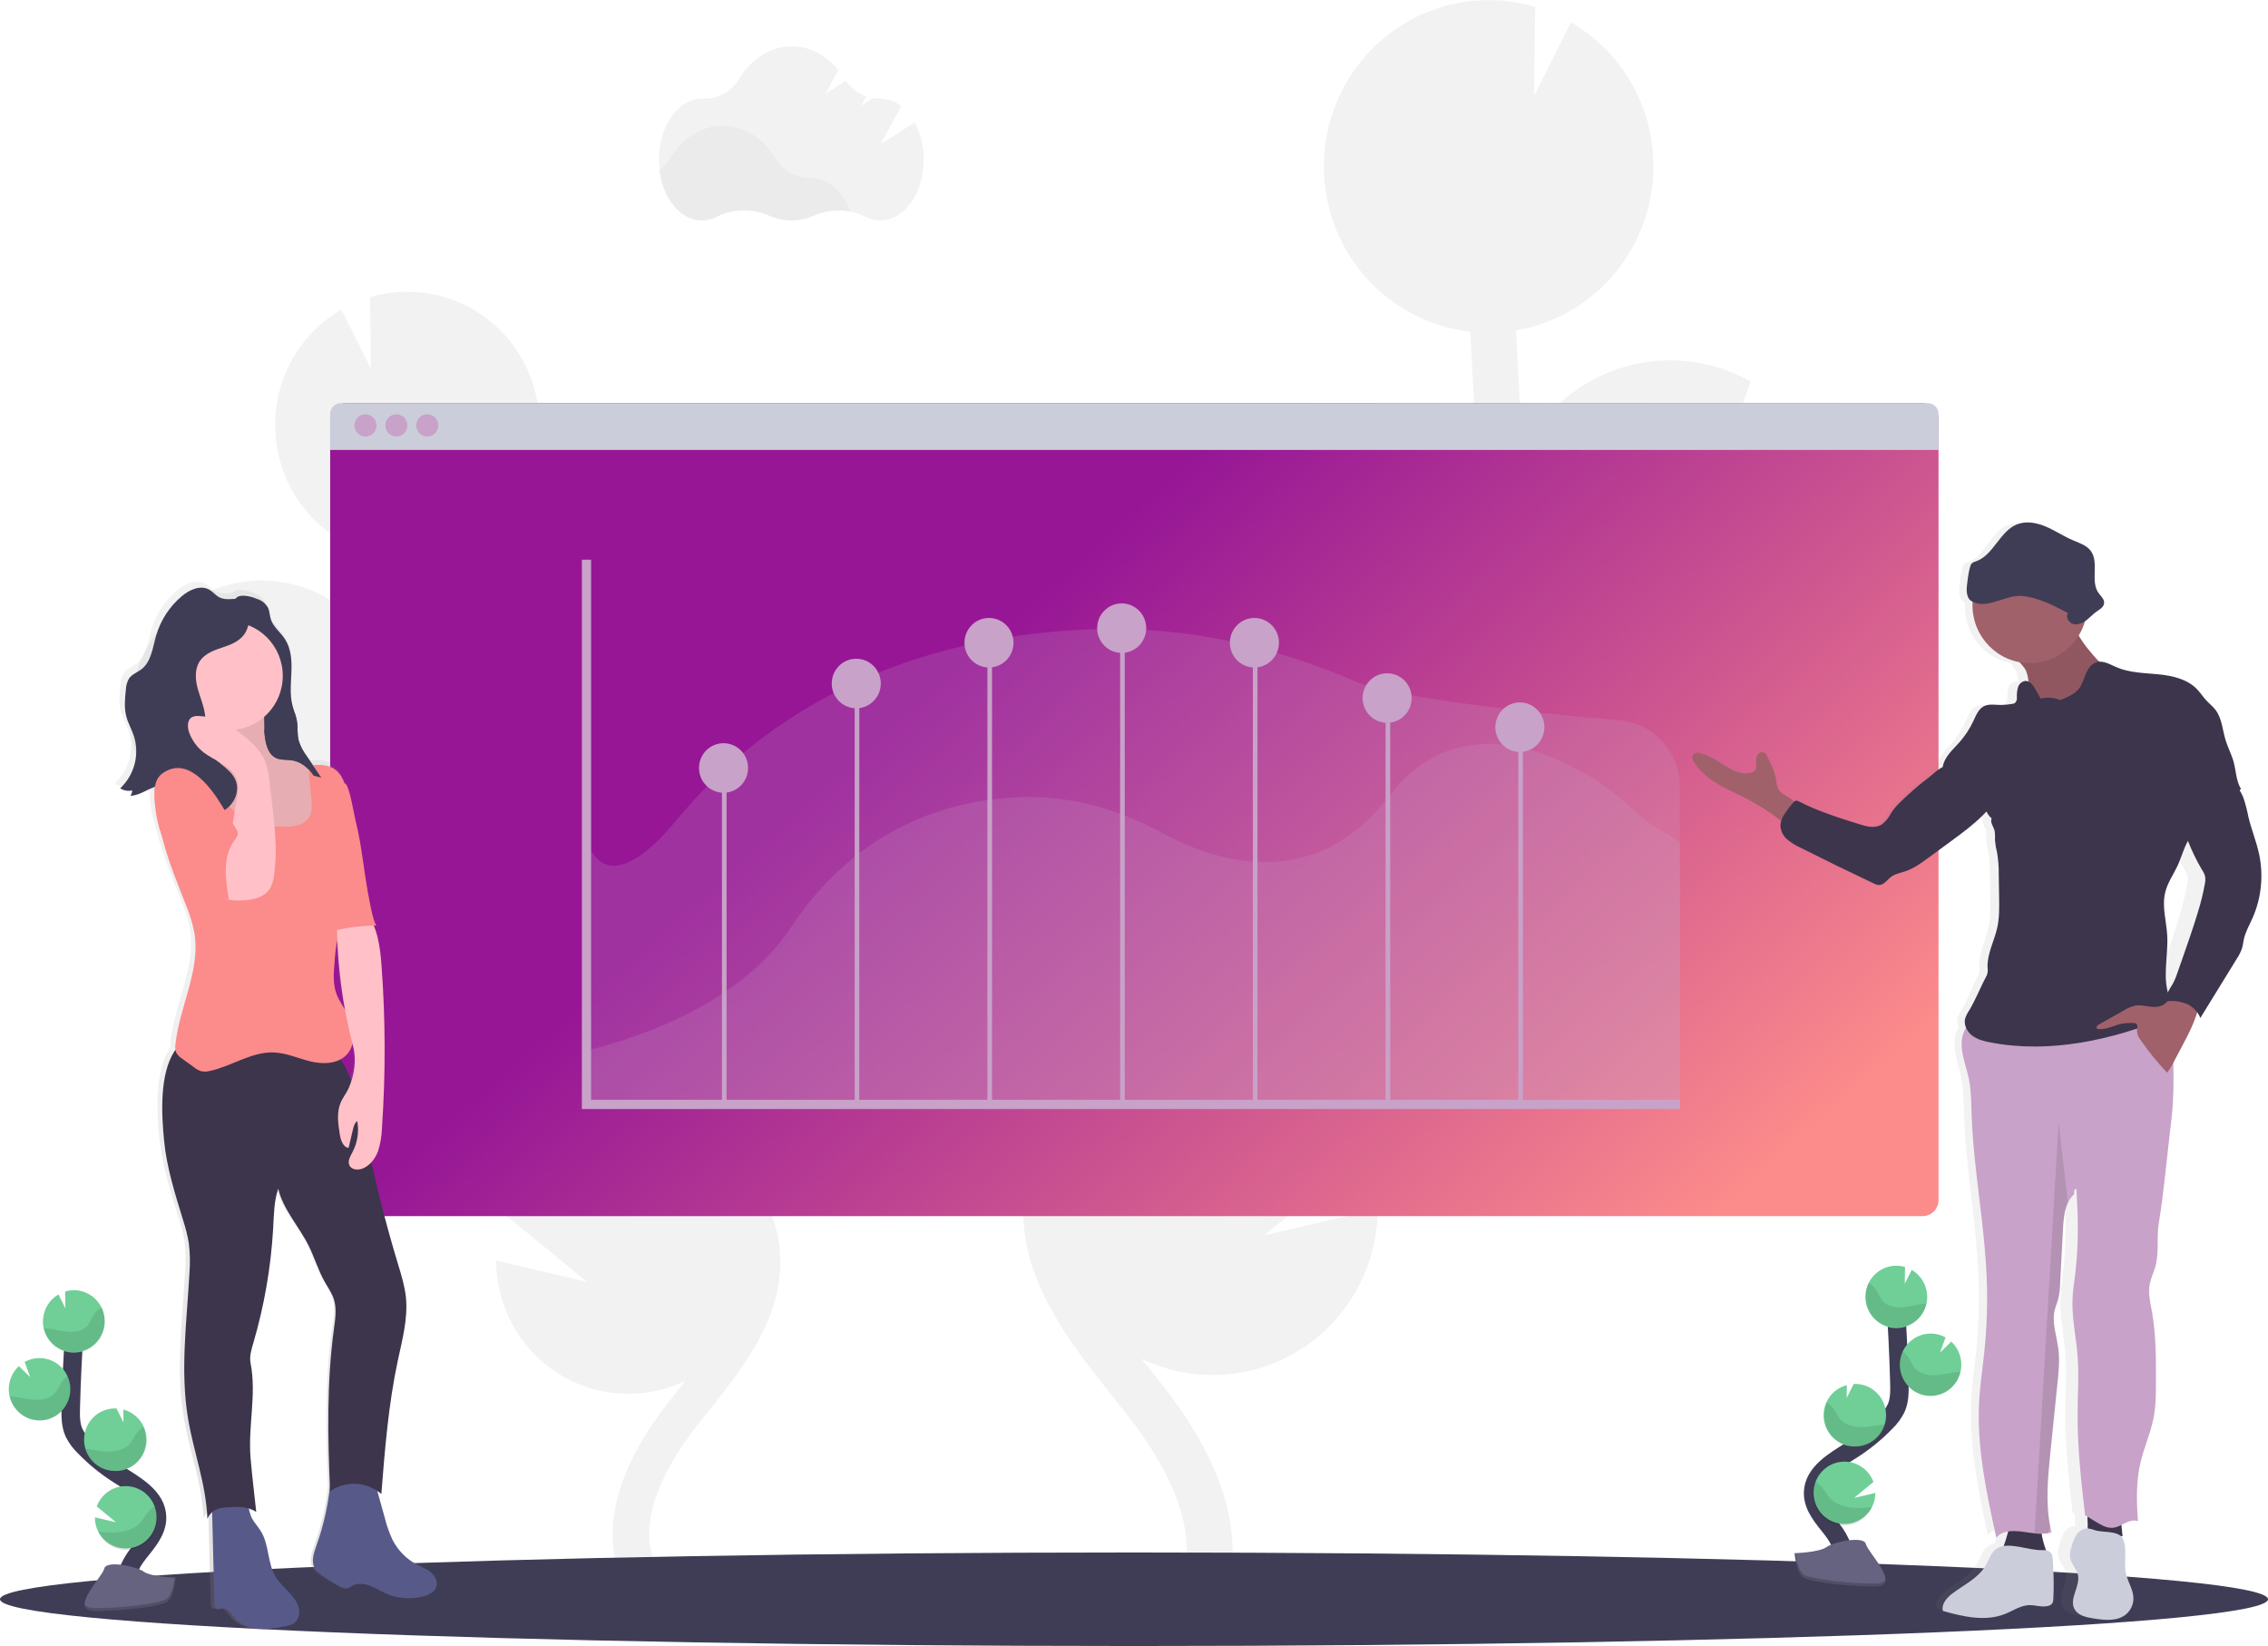 <svg width="492" height="357" viewBox="0 0 492 357" fill="none" xmlns="http://www.w3.org/2000/svg">
<g clip-path="url(#clip0)">
<path d="M198.422 26.526L190.995 31.285L195.503 23.005C194.226 21.976 192.647 21.407 191.014 21.386H190.894C190.378 21.396 189.862 21.358 189.353 21.275L186.836 22.884L187.912 20.903C186.128 20.273 184.587 19.089 183.509 17.521L179.006 20.42L181.868 15.188C179.235 12 175.684 10.039 171.774 10.039C167.089 10.039 162.915 12.855 160.221 17.236C159.424 18.552 158.295 19.63 156.949 20.36C155.604 21.09 154.09 21.446 152.563 21.391H152.314C147.141 21.391 142.948 27.314 142.948 34.613C142.948 41.913 147.141 47.835 152.314 47.835C153.45 47.831 154.569 47.549 155.573 47.014C158.948 45.241 163.379 45.207 166.912 46.787C168.428 47.47 170.07 47.823 171.731 47.823C173.392 47.823 175.034 47.47 176.551 46.787C178.329 46.009 180.252 45.626 182.19 45.663C184.128 45.701 186.036 46.158 187.783 47.004C188.781 47.53 189.889 47.806 191.014 47.811C196.187 47.811 200.38 41.893 200.38 34.589C200.406 31.778 199.733 29.006 198.422 26.526Z" fill="#F2F2F2"/>
<path opacity="0.03" d="M184.423 45.874C181.721 45.356 178.926 45.664 176.397 46.758C174.882 47.441 173.24 47.794 171.58 47.794C169.92 47.794 168.279 47.441 166.763 46.758C164.97 45.964 163.028 45.573 161.07 45.611C159.112 45.65 157.186 46.117 155.425 46.98C154.421 47.519 153.303 47.803 152.166 47.806C147.567 47.806 143.747 43.135 142.948 36.971C143.866 36.294 144.647 35.444 145.245 34.468C147.94 30.087 152.113 27.275 156.799 27.275C161.484 27.275 165.61 30.053 168.285 34.391C169.089 35.7 170.214 36.777 171.551 37.518C172.889 38.26 174.393 38.64 175.919 38.623H176.038C179.714 38.599 182.882 41.56 184.423 45.874Z" fill="black"/>
<path d="M135.027 232.494L132.017 230.606C131.73 230.427 131.447 230.234 131.16 230.05C137.567 228.938 143.409 225.659 147.725 220.752C152.042 215.845 154.577 209.603 154.913 203.049C155.25 196.496 153.369 190.022 149.579 184.691C145.788 179.36 140.314 175.488 134.056 173.713L134.204 185.626L127.719 172.664H127.638C120.049 172.309 112.631 175.01 107.014 180.173C101.398 185.337 98.043 192.54 97.687 200.2C97.658 200.756 97.687 201.297 97.687 201.843C95.433 199.244 93.379 196.456 92.025 193.403C89.283 187.225 89.23 180.225 89.445 171.713C89.876 154.853 90.599 137.858 91.537 120.921C98.309 120.16 104.59 116.987 109.253 111.972C113.916 106.958 116.656 100.429 116.979 93.559C117.018 92.675 117.003 91.805 116.979 90.936C116.979 90.719 116.979 90.506 116.946 90.289C116.888 89.448 116.812 88.617 116.682 87.796C116.682 87.661 116.635 87.53 116.611 87.4C116.496 86.704 116.352 86.018 116.19 85.342C116.127 85.086 116.065 84.835 115.998 84.583C115.797 83.844 115.577 83.134 115.319 82.4C115.232 82.163 115.132 81.917 115.041 81.695C114.84 81.168 114.62 80.646 114.385 80.134C114.261 79.864 114.141 79.593 114.012 79.327C113.974 79.26 113.95 79.187 113.911 79.12C110.886 73.093 105.866 68.326 99.721 65.647C93.576 62.968 86.696 62.545 80.275 64.453L80.467 79.96L74.054 67.149C68.78 70.193 64.608 74.857 62.145 80.462C59.682 86.067 59.057 92.319 60.361 98.308H60.332C60.375 98.516 60.438 98.714 60.485 98.916C60.576 99.298 60.672 99.675 60.777 100.052C60.911 100.535 61.065 101.018 61.222 101.501C61.342 101.859 61.457 102.211 61.591 102.564C61.787 103.076 62.007 103.573 62.227 104.071C62.357 104.361 62.472 104.66 62.61 104.945C62.974 105.693 63.37 106.422 63.797 107.134C63.946 107.385 64.113 107.617 64.276 107.863C64.582 108.346 64.888 108.829 65.233 109.279C65.439 109.564 65.659 109.839 65.874 110.114C66.19 110.515 66.511 110.912 66.832 111.293C67.066 111.569 67.31 111.834 67.554 112.095C67.909 112.472 68.267 112.834 68.641 113.187C68.89 113.424 69.119 113.67 69.392 113.892C69.813 114.274 70.254 114.631 70.699 114.984C70.924 115.163 71.144 115.346 71.374 115.52C72.053 116.003 72.752 116.486 73.475 116.969C73.609 117.052 73.757 117.119 73.891 117.201C74.499 117.559 75.111 117.902 75.743 118.211C76.016 118.346 76.293 118.467 76.571 118.593C77.088 118.824 77.61 119.052 78.146 119.259L79.103 119.597C79.629 119.776 80.165 119.945 80.706 120.081C81.022 120.167 81.343 120.259 81.663 120.337C82.247 120.477 82.846 120.593 83.449 120.699L83.563 120.723C83.171 127.869 82.82 135.018 82.51 142.167C80.804 138.627 78.398 135.476 75.441 132.907C72.484 130.339 69.039 128.407 65.316 127.231C61.593 126.055 57.672 125.659 53.792 126.068C49.912 126.476 46.156 127.681 42.753 129.607L47.817 143.616L37.398 133.52C31.812 138.675 28.483 145.859 28.142 153.491C28.009 156.167 28.254 158.85 28.869 161.457C30.182 167.094 33.142 172.202 37.366 176.121C41.589 180.04 46.882 182.588 52.556 183.436C58.231 184.283 64.028 183.391 69.195 180.874C74.361 178.358 78.66 174.333 81.534 169.321C81.534 170.046 81.486 170.771 81.467 171.5C81.276 179.007 81.036 188.35 84.746 196.693C87.258 202.345 91.298 206.939 95.275 211.055C97.874 213.731 100.568 216.326 103.33 218.833C106.048 222.517 109.595 225.497 113.677 227.528C118.214 231.055 122.914 234.374 127.772 237.436L130.806 239.34C133.534 241.045 136.329 242.799 139.067 244.62C138.588 244.572 138.109 244.518 137.631 244.494C131.557 244.209 125.551 245.88 120.48 249.267C115.409 252.654 111.536 257.58 109.422 263.335L127.331 278.016L107.642 273.407C107.647 278.297 108.88 283.106 111.226 287.385C113.572 291.663 116.954 295.272 121.056 297.873C125.158 300.475 129.847 301.984 134.684 302.261C139.521 302.538 144.348 301.572 148.715 299.455L147.409 301.122C146.528 302.226 145.658 303.324 144.8 304.416C133.151 319.31 129.911 333.445 135.678 344.222L142.694 340.401C137.056 329.909 145.494 316.479 151.032 309.416C151.874 308.344 152.729 307.265 153.597 306.179C161.039 296.846 169.472 286.267 169.266 273.291C168.946 253.721 150.141 241.953 135.027 232.494Z" fill="#F2F2F2"/>
<path d="M264.699 211.113L268.451 208.756C268.81 208.529 269.159 208.273 269.518 208.06C261.494 206.667 254.181 202.551 248.789 196.392C243.398 190.233 240.251 182.401 239.869 174.191C239.598 168.547 240.655 162.918 242.956 157.766C245.102 152.94 248.272 148.648 252.241 145.194C256.211 141.74 260.883 139.207 265.929 137.776L265.742 152.64L273.816 136.472H273.912C283.382 136.027 292.639 139.397 299.648 145.841C306.657 152.285 310.843 161.275 311.286 170.833C311.319 171.524 311.286 172.201 311.286 172.882C314.105 169.64 316.66 166.162 318.35 162.355C321.777 154.626 321.844 145.93 321.571 135.303C321.035 114.264 320.135 93.066 318.962 71.936C310.513 70.987 302.676 67.029 296.858 60.771C291.041 54.514 287.624 46.368 287.222 37.797C287.174 36.695 287.188 35.608 287.222 34.526C287.222 34.256 287.236 33.985 287.265 33.715C287.332 32.666 287.432 31.628 287.586 30.608C287.609 30.439 287.648 30.275 287.676 30.125C287.823 29.256 288 28.399 288.208 27.555C288.284 27.241 288.361 26.922 288.442 26.589C288.696 25.671 288.969 24.758 289.289 23.869C289.395 23.57 289.519 23.285 289.634 22.99C289.892 22.328 290.165 21.681 290.457 21.058C290.61 20.724 290.759 20.386 290.936 20.053C290.974 19.971 291.012 19.879 291.055 19.797C294.826 12.275 301.089 6.325 308.756 2.983C316.424 -0.36 325.009 -0.884 333.019 1.502L332.78 20.826L340.782 4.845C347.36 8.642 352.565 14.462 355.635 21.456C358.705 28.449 359.481 36.249 357.849 43.719H357.887C357.834 43.975 357.753 44.202 357.696 44.478C357.581 44.961 357.461 45.444 357.332 45.893C357.164 46.497 356.973 47.086 356.777 47.676C356.628 48.12 356.485 48.565 356.298 49.004C356.054 49.642 355.781 50.265 355.504 50.883C355.341 51.246 355.197 51.618 355.025 51.975C354.546 52.907 354.068 53.821 353.546 54.705C353.364 55.019 353.154 55.313 352.957 55.618C352.574 56.217 352.187 56.806 351.77 57.381C351.512 57.738 351.239 58.077 350.971 58.424C350.579 58.907 350.181 59.419 349.76 59.898C349.467 60.22 349.165 60.553 348.856 60.898C348.42 61.381 347.966 61.816 347.506 62.26C347.195 62.555 346.889 62.854 346.549 63.139C346.018 63.622 345.472 64.057 344.912 64.497C344.635 64.719 344.362 64.956 344.075 65.168C343.227 65.796 342.356 66.395 341.452 66.951C341.284 67.052 341.102 67.139 340.93 67.241C340.18 67.692 339.411 68.112 338.623 68.501C338.284 68.671 337.934 68.816 337.59 68.985C336.943 69.279 336.293 69.559 335.627 69.816C335.235 69.965 334.842 70.105 334.45 70.241C333.789 70.468 333.124 70.671 332.449 70.859C332.052 70.97 331.655 71.081 331.248 71.183C330.516 71.356 329.774 71.501 329.023 71.632L328.874 71.661C329.372 80.579 329.811 89.498 330.19 98.419C332.32 94.002 335.322 90.071 339.012 86.868C342.701 83.664 347 81.255 351.645 79.79C356.291 78.324 361.183 77.832 366.024 78.344C370.864 78.856 375.549 80.361 379.792 82.767L373.518 100.24L386.512 87.646C393.482 94.076 397.636 103.038 398.061 112.559C398.224 115.887 397.92 119.221 397.156 122.462C395.522 129.5 391.831 135.879 386.561 140.773C381.291 145.667 374.686 148.85 367.602 149.909C360.518 150.969 353.283 149.855 346.834 146.713C340.385 143.571 335.02 138.545 331.435 132.288C331.435 133.191 331.497 134.104 331.521 135.008C331.76 144.375 332.057 156.032 327.434 166.437C324.299 173.495 319.254 179.22 314.267 184.355C311.023 187.698 307.672 190.933 304.217 194.06C300.82 198.654 296.391 202.367 291.295 204.896C285.633 209.297 279.77 213.437 273.711 217.263L269.93 219.644C266.527 221.77 263.043 223.958 259.621 226.229C260.224 226.171 260.817 226.103 261.43 226.074C269.005 225.717 276.497 227.8 282.823 232.022C289.148 236.244 293.981 242.386 296.621 249.562L274.29 267.919L298.857 262.175C298.848 268.276 297.308 274.275 294.38 279.612C291.453 284.949 287.233 289.45 282.115 292.695C276.997 295.94 271.147 297.823 265.113 298.168C259.079 298.513 253.056 297.308 247.608 294.668C248.163 295.363 248.714 296.059 249.269 296.75C250.365 298.126 251.461 299.498 252.528 300.861C267.058 319.435 271.103 337.092 263.904 350.522L255.156 345.754C262.158 332.662 251.624 315.909 244.717 307.107C243.669 305.769 242.597 304.421 241.52 303.068C232.236 291.426 221.711 278.228 221.97 262.04C222.367 237.591 245.837 222.91 264.699 211.113Z" fill="#F2F2F2"/>
<path d="M420.526 90.921V260.282C420.526 260.739 420.437 261.192 420.263 261.614C420.09 262.037 419.836 262.421 419.515 262.744C419.195 263.068 418.815 263.324 418.396 263.499C417.977 263.675 417.529 263.765 417.075 263.765H75.073C74.62 263.765 74.172 263.674 73.753 263.499C73.335 263.324 72.955 263.068 72.635 262.744C72.315 262.421 72.061 262.037 71.888 261.614C71.715 261.192 71.627 260.739 71.627 260.282V90.921C71.627 90.464 71.715 90.011 71.888 89.589C72.061 89.166 72.315 88.782 72.635 88.459C72.955 88.135 73.335 87.879 73.753 87.704C74.172 87.528 74.62 87.438 75.073 87.438H417.075C417.991 87.438 418.868 87.805 419.515 88.459C420.163 89.112 420.526 89.998 420.526 90.921Z" fill="url(#paint0_linear)"/>
<path d="M420.526 89.762V97.583H71.627V89.762C71.627 89.146 71.87 88.555 72.301 88.119C72.733 87.683 73.319 87.438 73.929 87.438H418.224C418.835 87.438 419.42 87.683 419.852 88.119C420.284 88.555 420.526 89.146 420.526 89.762Z" fill="#CBCEDA"/>
<path d="M79.285 94.685C80.606 94.685 81.678 93.603 81.678 92.269C81.678 90.935 80.606 89.854 79.285 89.854C77.963 89.854 76.892 90.935 76.892 92.269C76.892 93.603 77.963 94.685 79.285 94.685Z" fill="#C8A2C8"/>
<path d="M85.985 94.685C87.307 94.685 88.378 93.603 88.378 92.269C88.378 90.935 87.307 89.854 85.985 89.854C84.664 89.854 83.592 90.935 83.592 92.269C83.592 93.603 84.664 94.685 85.985 94.685Z" fill="#C8A2C8"/>
<path d="M92.686 94.685C94.007 94.685 95.079 93.603 95.079 92.269C95.079 90.935 94.007 89.854 92.686 89.854C91.364 89.854 90.293 90.935 90.293 92.269C90.293 93.603 91.364 94.685 92.686 94.685Z" fill="#C8A2C8"/>
<path opacity="0.2" d="M364.444 211.094V240.166L127.441 240.296L127.226 182.181C129.729 189.625 135.908 190.964 146.786 177.833C173.373 145.785 209.512 137.351 237.486 136.467C256.63 135.858 275.731 139.848 293.96 147.776C301.532 151.075 331.454 154.626 351.201 156.21C354.785 156.496 358.131 158.132 360.574 160.794C363.017 163.456 364.378 166.949 364.386 170.577L364.444 211.094Z" fill="#C8A2C8"/>
<path opacity="0.2" d="M364.444 182.664V240.441H127.226V227.881C134.008 226.156 159.374 219.524 171.535 201.205C186.084 179.273 205.86 173.505 221.161 172.901C231.647 172.481 242.085 175.201 252.05 180.63C263.258 186.737 284.867 194.104 301.283 172.717C319.441 149.07 347.334 168.558 354.408 175.722C356.935 178.254 364.444 182.664 364.444 182.664Z" fill="#C8A2C8"/>
<path d="M127.226 121.39V239.533H364.444" stroke="#C8A2C8" stroke-width="2" stroke-miterlimit="10"/>
<path d="M157.115 239.533V167.51" stroke="#C8A2C8" stroke-miterlimit="10"/>
<path d="M185.907 239.533V148.244" stroke="#C8A2C8" stroke-miterlimit="10"/>
<path d="M214.7 239.533V139.08" stroke="#C8A2C8" stroke-miterlimit="10"/>
<path d="M243.492 239.533V136.24" stroke="#C8A2C8" stroke-miterlimit="10"/>
<path d="M272.285 239.533V139.399" stroke="#C8A2C8" stroke-miterlimit="10"/>
<path d="M301.077 239.533V151.085" stroke="#C8A2C8" stroke-miterlimit="10"/>
<path d="M329.87 239.533V157.085" stroke="#C8A2C8" stroke-miterlimit="10"/>
<path d="M156.957 171.935C159.896 171.935 162.279 169.53 162.279 166.563C162.279 163.596 159.896 161.191 156.957 161.191C154.017 161.191 151.635 163.596 151.635 166.563C151.635 169.53 154.017 171.935 156.957 171.935Z" fill="#C8A2C8"/>
<path d="M185.749 153.616C188.688 153.616 191.071 151.211 191.071 148.244C191.071 145.278 188.688 142.872 185.749 142.872C182.81 142.872 180.427 145.278 180.427 148.244C180.427 151.211 182.81 153.616 185.749 153.616Z" fill="#C8A2C8"/>
<path d="M214.542 144.771C217.481 144.771 219.864 142.366 219.864 139.399C219.864 136.432 217.481 134.027 214.542 134.027C211.602 134.027 209.22 136.432 209.22 139.399C209.22 142.366 211.602 144.771 214.542 144.771Z" fill="#C8A2C8"/>
<path d="M243.329 141.612C246.269 141.612 248.651 139.207 248.651 136.24C248.651 133.273 246.269 130.868 243.329 130.868C240.39 130.868 238.007 133.273 238.007 136.24C238.007 139.207 240.39 141.612 243.329 141.612Z" fill="#C8A2C8"/>
<path d="M272.122 144.771C275.061 144.771 277.444 142.366 277.444 139.399C277.444 136.432 275.061 134.027 272.122 134.027C269.183 134.027 266.8 136.432 266.8 139.399C266.8 142.366 269.183 144.771 272.122 144.771Z" fill="#C8A2C8"/>
<path d="M300.914 156.771C303.854 156.771 306.237 154.366 306.237 151.399C306.237 148.432 303.854 146.027 300.914 146.027C297.975 146.027 295.592 148.432 295.592 151.399C295.592 154.366 297.975 156.771 300.914 156.771Z" fill="#C8A2C8"/>
<path d="M329.707 163.09C332.646 163.09 335.029 160.685 335.029 157.718C335.029 154.751 332.646 152.346 329.707 152.346C326.768 152.346 324.385 154.751 324.385 157.718C324.385 160.685 326.768 163.09 329.707 163.09Z" fill="#C8A2C8"/>
<path d="M246 357C381.862 357 492 352.458 492 346.855C492 341.252 381.862 336.71 246 336.71C110.138 336.71 2.86102e-05 341.252 2.86102e-05 346.855C2.86102e-05 352.458 110.138 357 246 357Z" fill="#3F3D56"/>
<path d="M27.539 170.394C27.519 170.812 27.385 171.217 27.151 171.563C29.065 171.505 30.764 170.234 32.53 169.631C32.215 171.505 32.53 173.727 32.77 175.321C33.001 176.868 33.382 178.387 33.909 179.857C35.12 185.109 37.326 190.273 39.303 195.316C40.155 197.315 40.796 199.399 41.217 201.534C42.562 209.673 37.91 217.548 37.029 225.746C36.962 226.197 36.962 226.656 37.029 227.108C36.95 227.192 36.88 227.285 36.819 227.383C33.569 232.417 33.99 240.842 34.574 246.803C35.158 252.765 37.029 258.513 38.795 264.238C39.321 265.816 39.733 267.43 40.025 269.069C40.306 271.312 40.351 273.579 40.159 275.832C39.575 286.32 38.111 296.899 39.839 307.233C41.097 314.764 43.844 321.614 44.146 329.242C44.374 328.679 44.736 328.181 45.199 327.793L45.716 347.826C45.692 348.013 45.714 348.203 45.779 348.38C45.844 348.557 45.95 348.715 46.089 348.841C46.458 349.077 46.936 348.841 47.372 348.778C48.635 348.623 49.444 350.01 50.282 350.971C51.54 352.42 53.479 353.106 55.379 353.256C57.291 353.328 59.206 353.153 61.074 352.734C61.95 352.575 62.878 352.391 63.534 351.768C63.87 351.423 64.12 351.003 64.264 350.543C64.409 350.082 64.444 349.593 64.367 349.116C63.993 346.164 60.844 344.483 59.26 341.966C57.389 338.991 57.824 335.005 55.996 331.996C55.369 330.967 54.503 330.097 53.943 329.029C53.66 328.372 53.438 327.689 53.278 326.991C53.846 327.164 54.385 327.423 54.876 327.759C54.704 326.194 54.527 324.624 54.355 323.054L54.278 322.377C54.044 320.257 53.799 318.141 53.627 316.015C53.038 309.02 55.005 302.165 53.627 295.281C53.34 293.832 53.799 292.32 54.225 290.895C56.645 282.776 58.121 274.401 58.624 265.938C58.796 262.953 58.791 260.074 59.739 257.243C60.849 261.808 64.281 265.407 66.439 269.595C67.77 272.204 68.598 275.054 70.048 277.595C70.747 278.832 71.599 280.011 72.044 281.354C72.733 283.455 72.369 285.735 72.044 287.928C70.488 299.281 70.67 310.836 71.168 322.286C70.695 326.666 69.697 330.973 68.196 335.111C67.602 336.744 66.956 338.648 67.875 340.121C68.263 340.661 68.75 341.121 69.311 341.474C70.671 342.45 72.101 343.324 73.589 344.087C74.031 344.38 74.563 344.504 75.088 344.435C75.413 344.321 75.719 344.158 75.997 343.952C77.16 343.247 78.663 343.358 79.945 343.812C81.228 344.266 82.386 345.024 83.63 345.57C86.239 346.702 89.151 346.91 91.891 346.16C93.049 345.836 94.284 345.218 94.643 344.073C95.002 342.928 94.341 341.72 93.427 340.966C92.513 340.213 91.384 339.807 90.336 339.256C88.038 338.047 86.163 336.157 84.961 333.841C84.239 332.313 83.671 330.716 83.267 329.073C82.712 327.102 82.158 325.131 81.606 323.16C81.921 323.369 82.222 323.6 82.506 323.851C83.286 314.092 84.076 304.305 86.148 294.74C87.139 290.165 88.431 285.532 87.928 280.88C87.665 278.436 86.909 276.074 86.191 273.721C83.957 266.381 82.002 258.964 80.323 251.47C80.949 250.764 81.436 249.944 81.759 249.055C82.298 247.4 82.593 245.675 82.635 243.934C83.438 232.192 83.406 220.406 82.539 208.669C82.319 205.693 81.975 202.567 80.816 199.862H81.496C80.687 199.862 79.366 191.756 79.208 190.852C78.667 187.722 78.289 184.572 77.729 181.447C77.457 179.925 77.15 178.403 76.772 176.906C76.514 175.911 75.48 169.732 74.657 169.041C74.568 168.967 74.468 168.908 74.36 168.867C73.947 167.479 73.043 166.292 71.819 165.534C70.493 164.78 68.913 164.756 67.368 164.877C66.93 164.233 66.493 163.597 66.056 162.969C65.253 161.928 64.639 160.752 64.242 159.495C64.119 158.969 64.045 158.432 64.022 157.892C64.022 157.529 63.998 157.167 63.984 156.805C63.984 156.621 63.984 156.442 63.984 156.259C63.967 155.898 63.929 155.538 63.869 155.181C63.821 154.887 63.749 154.602 63.673 154.312C63.639 154.191 63.596 154.066 63.558 153.945C63.338 153.215 63.079 152.496 62.888 151.761C62.299 149.389 62.596 146.901 62.687 144.457C62.778 142.013 62.62 139.423 61.251 137.385C60.251 135.887 58.648 134.752 58.111 133.037C57.858 132.22 57.872 131.322 57.499 130.549C57.014 129.69 56.24 129.035 55.316 128.704C54.235 128.22 52.062 127.583 50.899 128.148C50.681 128.257 50.489 128.412 50.334 128.602C49.104 128.665 47.865 128.834 46.783 128.288C45.95 127.868 45.347 127.071 44.538 126.612C42.624 125.53 40.183 126.612 38.479 128.022C35.771 130.262 33.792 133.271 32.798 136.66C32.042 139.273 31.736 142.327 29.568 143.974C28.668 144.655 27.51 145.032 26.854 145.945C26.408 146.688 26.161 147.535 26.136 148.404C25.911 150.384 25.725 152.423 26.246 154.346C26.639 155.795 27.409 157.09 27.888 158.5C28.526 160.496 28.582 162.635 28.05 164.662C27.518 166.689 26.42 168.52 24.887 169.935C25.678 170.43 26.629 170.595 27.539 170.394ZM73.561 229.007C74.212 228.651 74.78 228.157 75.225 227.559C75.67 226.961 75.983 226.274 76.14 225.543C76.193 225.731 76.236 225.92 76.284 226.108C76.898 228.631 76.773 231.279 75.925 233.731C75.29 232.083 74.498 230.501 73.561 229.007ZM74.518 218.311C73.721 217.158 73.047 215.922 72.508 214.625C71.771 212.538 71.938 210.277 72.115 208.045C72.21 206.361 72.441 204.687 72.805 203.041C73.016 208.166 73.593 213.269 74.532 218.311H74.518Z" fill="url(#paint1_linear)"/>
<path d="M55.996 129.979C56.905 130.31 57.666 130.96 58.14 131.81C58.504 132.578 58.494 133.472 58.743 134.283C59.27 135.993 60.849 137.124 61.825 138.631C63.156 140.655 63.314 143.235 63.223 145.66C63.132 148.085 62.845 150.563 63.424 152.906C63.706 154.051 64.195 155.148 64.381 156.312C64.621 157.732 64.419 159.21 64.769 160.607C65.157 161.854 65.762 163.021 66.554 164.056L69.67 168.655C68.278 168.317 66.909 167.894 65.568 167.389C65.982 168.703 66.751 169.874 67.789 170.771L65.535 168.017C65.078 167.384 64.51 166.84 63.859 166.413C63.032 165.93 62.055 165.862 61.127 165.674C59.337 165.307 57.552 164.384 56.676 162.776C55.513 160.611 56.255 157.896 55.608 155.529C55.13 153.8 53.953 152.375 53.139 150.776C51.301 147.167 51.411 142.906 50.837 138.882C50.593 137.177 50.215 135.501 50.205 133.752C50.205 132.481 50.33 130.056 51.641 129.404C52.794 128.863 54.929 129.52 55.996 129.979Z" fill="#3F3D56"/>
<path d="M81.084 320.629L83.477 329.213C83.873 330.845 84.431 332.433 85.143 333.952C86.31 336.249 88.148 338.129 90.407 339.338C91.436 339.884 92.552 340.305 93.447 341.039C94.341 341.773 94.983 343.005 94.638 344.126C94.294 345.247 93.073 345.879 91.934 346.203C89.234 346.948 86.363 346.738 83.798 345.609C82.578 345.063 81.439 344.309 80.18 343.86C78.921 343.411 77.437 343.295 76.298 344C76.026 344.206 75.724 344.368 75.403 344.483C74.887 344.554 74.363 344.432 73.929 344.14C72.464 343.382 71.058 342.513 69.722 341.541C69.178 341.189 68.706 340.733 68.334 340.198C67.425 338.749 68.066 336.817 68.645 335.218C70.184 330.934 71.186 326.473 71.627 321.938C71.619 321.737 71.653 321.537 71.728 321.351C71.804 321.165 71.918 320.998 72.063 320.86C72.275 320.748 72.513 320.695 72.752 320.706L82.975 320.223" fill="#575A89"/>
<path d="M54.618 329.223C55.168 330.281 56.025 331.155 56.638 332.174C58.432 335.165 58.006 339.126 59.849 342.082C61.404 344.585 64.501 346.261 64.869 349.193C64.945 349.666 64.91 350.15 64.768 350.607C64.626 351.064 64.381 351.482 64.051 351.826C63.405 352.43 62.491 352.609 61.629 352.763C59.795 353.182 57.914 353.357 56.034 353.285C54.163 353.135 52.258 352.44 51.023 351.01C50.196 350.044 49.406 348.676 48.152 348.836C47.721 348.889 47.252 349.131 46.888 348.894C46.753 348.768 46.649 348.611 46.586 348.436C46.523 348.261 46.502 348.074 46.525 347.889L45.96 325.923C47.769 325.725 50.904 325 52.66 325.628C54.173 326.165 53.929 327.884 54.618 329.223Z" fill="#575A89"/>
<path d="M72.479 227.683C76.892 233.224 78.198 240.562 79.615 247.528C81.44 256.513 83.683 265.399 86.344 274.185C87.052 276.523 87.78 278.871 88.053 281.301C88.531 285.929 87.277 290.532 86.301 295.078C84.267 304.59 83.492 314.319 82.726 324.02C81.195 322.703 79.278 321.931 77.269 321.824C75.261 321.717 73.273 322.28 71.613 323.426C71.096 311.73 70.861 299.914 72.431 288.31C72.728 286.131 73.087 283.866 72.431 281.779C71.991 280.436 71.158 279.272 70.464 278.045C69.028 275.513 68.224 272.682 66.918 270.088C64.817 265.924 61.443 262.359 60.351 257.808C59.418 260.629 59.423 263.489 59.255 266.455C58.769 274.875 57.324 283.21 54.948 291.296C54.527 292.716 54.077 294.194 54.359 295.643C55.699 302.494 53.766 309.305 54.359 316.261C54.532 318.373 54.766 320.479 54.996 322.585L55.072 323.261L55.589 327.938C53.675 326.619 51.651 326.807 49.339 326.928C48.559 326.928 47.785 327.066 47.051 327.334C46.586 327.523 46.164 327.805 45.81 328.163C45.455 328.521 45.176 328.947 44.988 329.416C44.711 321.831 42.007 315.02 40.772 307.537C39.073 297.238 40.509 286.716 41.088 276.291C41.276 274.046 41.231 271.787 40.954 269.552C40.665 267.914 40.261 266.3 39.743 264.721C38.01 259.03 36.168 253.315 35.593 247.388C35.019 241.461 34.608 233.089 37.8 228.065C38.786 226.519 41.212 227.214 42.744 226.21C43.95 225.446 45.278 224.897 46.668 224.586C55.039 222.625 63.922 226.939 72.479 227.683Z" fill="#3C354C"/>
<path d="M57.37 158.921C57.556 161.032 57.997 163.52 59.901 164.408C60.983 164.891 62.237 164.722 63.405 164.916C65.616 165.278 67.435 166.993 68.459 169.003C69.483 171.012 69.837 173.297 70.076 175.544C70.373 178.36 70.469 181.413 68.938 183.785C67.703 185.717 65.587 186.872 63.367 187.466C61.161 188.05 58.855 188.136 56.612 187.718C54.37 187.301 52.246 186.39 50.392 185.051C48.619 183.655 47.013 182.057 45.606 180.287C42.428 176.553 39.226 172.461 38.575 167.582C38.499 167.027 38.503 166.355 38.953 166.027C39.264 165.85 39.623 165.779 39.977 165.824L43.026 165.877C43.797 165.877 44.668 165.877 45.194 165.292C45.721 164.708 45.673 163.964 45.673 163.249L45.467 154.317C45.422 154 45.495 153.678 45.673 153.413C45.865 153.236 46.111 153.129 46.371 153.109C48.051 152.824 49.808 153.109 51.449 152.65C53.014 152.215 55.47 150.404 56.618 152.264C57.575 153.863 57.212 157.119 57.37 158.921Z" fill="#FFC1C7"/>
<path opacity="0.1" d="M57.37 158.921C57.556 161.032 57.997 163.52 59.901 164.408C60.983 164.891 62.237 164.722 63.405 164.916C65.616 165.278 67.435 166.993 68.459 169.003C69.483 171.012 69.837 173.297 70.076 175.544C70.373 178.36 70.469 181.413 68.938 183.785C67.703 185.717 65.587 186.872 63.367 187.466C61.161 188.05 58.855 188.136 56.612 187.718C54.37 187.301 52.246 186.39 50.392 185.051C48.619 183.655 47.013 182.057 45.606 180.287C42.428 176.553 39.226 172.461 38.575 167.582C38.499 167.027 38.503 166.355 38.953 166.027C39.264 165.85 39.623 165.779 39.977 165.824L43.026 165.877C43.797 165.877 44.668 165.877 45.194 165.292C45.721 164.708 45.673 163.964 45.673 163.249L45.467 154.317C45.422 154 45.495 153.678 45.673 153.413C45.865 153.236 46.111 153.129 46.371 153.109C48.051 152.824 49.808 153.109 51.449 152.65C53.014 152.215 55.47 150.404 56.618 152.264C57.575 153.863 57.212 157.119 57.37 158.921Z" fill="black"/>
<path d="M49.698 158.336C56.129 158.336 61.342 153.074 61.342 146.583C61.342 140.091 56.129 134.829 49.698 134.829C43.267 134.829 38.053 140.091 38.053 146.583C38.053 153.074 43.267 158.336 49.698 158.336Z" fill="#FFC1C7"/>
<path d="M62.218 179.278C64.099 179.312 66.224 178.795 67.133 177.114C67.755 175.973 67.655 174.587 67.535 173.292L66.86 166.046C68.689 165.853 70.656 165.689 72.249 166.602C74.37 167.814 75.121 170.5 75.37 172.945C75.815 177.534 75.092 182.167 75.341 186.77C75.552 190.635 76.437 194.625 75.308 198.331C74.829 199.877 74.035 201.302 73.518 202.833C72.872 204.765 72.704 206.843 72.561 208.886C72.383 211.079 72.216 213.35 72.943 215.427C73.551 217.166 74.738 218.63 75.585 220.258C76.973 222.954 77.27 226.586 75.183 228.775C73.269 230.775 70.12 230.857 67.444 230.224C64.769 229.591 62.18 228.383 59.452 228.267C54.608 228.06 50.291 231.234 45.572 232.263C44.94 232.434 44.277 232.457 43.634 232.33C43.065 232.144 42.536 231.853 42.074 231.47L39.48 229.586C38.961 229.273 38.53 228.833 38.226 228.306C38.008 227.72 37.952 227.086 38.063 226.47C38.934 218.316 43.505 210.49 42.184 202.398C41.773 200.277 41.144 198.204 40.308 196.215C37.02 187.722 33.076 178.901 34.354 169.872C34.632 167.872 35.215 165.829 36.579 164.35C37.943 162.872 40.25 162.138 42.016 163.085C43.782 164.032 44.409 166.138 45.189 167.969C46.693 171.528 49.08 174.636 52.12 176.993C53.402 177.988 54.958 179.258 56.638 179.302C58.389 179.365 60.303 179.239 62.218 179.278Z" fill="#FC8B8B"/>
<path d="M79.084 197.538C81.907 200.703 82.463 205.268 82.774 209.509C83.63 221.18 83.66 232.897 82.865 244.572C82.824 246.303 82.536 248.02 82.008 249.668C81.405 251.286 80.275 252.784 78.686 253.431C77.667 253.847 76.246 253.736 75.786 252.726C75.365 251.803 75.992 250.794 76.466 249.876C77.554 247.813 77.918 245.44 77.5 243.142C76.921 243.567 76.715 244.335 76.542 245.04L75.619 248.963C74.37 248.779 73.9 247.238 73.704 245.982C73.341 243.702 72.991 241.272 73.896 239.151C74.374 238.021 75.188 237.06 75.671 235.929C76.892 233.089 77.37 229.842 76.585 226.847C73.94 216.735 72.785 206.285 73.159 195.833C74.971 196.869 77.002 197.454 79.084 197.538Z" fill="#FFC1C7"/>
<path d="M81.75 200.722C78.274 200.757 74.816 201.218 71.45 202.094C71.005 199.881 71.22 197.592 71.45 195.331L72.934 179.872C73.044 178.727 72.833 168.21 75.03 170.07C75.839 170.756 76.858 176.901 77.112 177.891C77.495 179.379 77.796 180.886 78.069 182.403C78.62 185.51 78.993 188.645 79.505 191.756C79.653 192.679 80.955 200.722 81.75 200.722Z" fill="#FC8B8B"/>
<path d="M54.139 131.641C54.154 131.273 54.071 130.908 53.9 130.583C53.748 130.391 53.559 130.234 53.344 130.12C53.129 130.006 52.893 129.938 52.651 129.921C50.966 129.655 49.123 130.341 47.606 129.563C46.783 129.143 46.199 128.356 45.4 127.897C43.486 126.82 41.093 127.897 39.441 129.303C36.775 131.536 34.831 134.524 33.861 137.882C33.114 140.481 32.813 143.52 30.683 145.157C29.798 145.834 28.659 146.211 28.012 147.119C27.578 147.85 27.335 148.682 27.309 149.534C27.089 151.505 26.902 153.534 27.414 155.447C27.802 156.896 28.558 158.172 29.032 159.573C29.666 161.561 29.724 163.691 29.199 165.712C28.674 167.733 27.589 169.56 26.069 170.978C26.846 171.469 27.783 171.632 28.678 171.432C28.658 171.848 28.527 172.25 28.3 172.597C31.023 172.51 33.392 169.829 36.058 170.413C38.096 170.858 39.231 172.978 40.748 174.423C42.705 176.278 45.745 177.056 48.2 175.954C50.655 174.853 52.148 171.722 51.105 169.22C49.918 166.375 46.257 165.249 44.988 162.457C44.007 160.283 44.735 157.737 44.51 155.355C44.333 153.312 43.457 151.404 42.911 149.423C42.366 147.442 42.189 145.182 43.299 143.462C44.476 141.631 46.73 140.921 48.784 140.244C53.421 138.723 54.312 136.365 54.139 131.641Z" fill="#3F3D56"/>
<path d="M51.277 173.896C51.607 172.254 51.938 170.515 51.349 168.94C50.263 166.041 46.697 165.109 44.232 163.23C42.804 162.134 41.707 160.659 41.064 158.969C40.619 157.78 40.556 156.148 41.657 155.539C42.086 155.336 42.559 155.251 43.031 155.293C46.86 155.384 50.397 157.491 53.34 159.988C55.053 161.437 56.69 163.099 57.532 165.186C58.067 166.69 58.389 168.263 58.49 169.858L59.107 175.118C59.512 178.138 59.751 181.178 59.825 184.225C59.827 185.967 59.718 187.708 59.499 189.437C59.346 190.664 59.117 191.935 58.404 192.939C57.078 194.814 54.517 195.234 52.234 195.297C51.371 195.347 50.505 195.291 49.655 195.133C45.859 194.302 42.978 188.935 45.855 185.621C47.075 184.215 48.903 184.171 49.602 182.239C50.502 179.674 50.731 176.568 51.277 173.896Z" fill="#FFC1C7"/>
<path d="M48.19 174.819L51.21 179.761C51.39 180.016 51.515 180.305 51.579 180.611C51.66 181.254 51.186 181.824 50.808 182.35C48.224 185.906 48.894 190.804 49.66 195.142C45.538 193.828 41.867 191.366 39.068 188.04C36.27 184.715 34.459 180.659 33.842 176.341C33.464 173.756 32.856 169.5 35.129 167.819C40.581 163.761 45.625 170.582 48.19 174.819Z" fill="#FC8B8B"/>
<path d="M63.405 164.916C62.237 164.722 60.983 164.916 59.901 164.408C57.987 163.52 57.556 161.027 57.37 158.921C57.37 158.723 57.346 158.51 57.336 158.283C58.019 157.576 58.761 156.93 59.552 156.351C60.266 155.928 61.026 155.59 61.816 155.341L63.931 154.592C64.133 155.157 64.293 155.737 64.41 156.326C64.649 157.747 64.448 159.225 64.798 160.621C65.186 161.868 65.79 163.036 66.583 164.07L69.698 168.669C69.134 168.534 68.574 168.384 68.019 168.22C66.932 166.553 65.319 165.23 63.405 164.916Z" fill="#3F3D56"/>
<path d="M485.778 185.263C485.223 182.543 484.184 179.949 483.557 177.254C483.3 175.846 482.953 174.457 482.519 173.094C482.297 172.502 482.02 171.933 481.691 171.394L481.988 171.114C481.002 169.432 480.963 167.326 480.499 165.413C480.097 163.766 479.298 162.259 478.815 160.636C478.145 158.384 478.054 155.843 476.67 153.983C476.125 153.249 475.412 152.674 474.804 151.993C474.105 151.215 473.555 150.302 472.846 149.539C470.788 147.327 467.687 146.641 464.753 146.322C461.819 146.003 458.785 146.008 456.081 144.776C454.947 144.259 453.75 143.52 452.563 143.607C451.896 142.958 451.283 142.255 450.73 141.505C449.828 140.401 449.009 139.231 448.28 138.003C448.85 137.029 449.291 135.983 449.591 134.892L449.788 134.752C450.558 134.162 451.223 133.394 451.98 132.819C452.645 132.336 453.501 131.829 453.573 130.969C453.645 130.109 452.874 129.452 452.396 128.742C450.668 126.196 452.578 122.211 450.807 119.694C449.922 118.433 448.376 117.955 446.978 117.341C445.064 116.491 443.355 115.269 441.455 114.443C439.555 113.617 437.358 113.168 435.444 113.96C431.864 115.457 430.577 120.602 426.939 121.945C426.545 122.026 426.189 122.239 425.929 122.549C425.484 123.283 424.896 127.607 425.001 128.501C425.14 129.684 425.422 130.269 426.231 130.684C426.231 130.935 426.231 131.191 426.231 131.448C426.231 137.597 430.452 142.703 436.018 143.757C436.552 144.324 437.006 144.963 437.368 145.655C437.65 146.389 437.811 147.164 437.846 147.95C437.647 147.853 437.427 147.807 437.205 147.814C436.851 147.865 436.519 148.019 436.25 148.256C435.981 148.494 435.785 148.805 435.688 149.153C435.49 149.862 435.41 150.6 435.453 151.336C435.484 151.563 435.462 151.795 435.389 152.012C435.316 152.229 435.194 152.426 435.032 152.587C434.857 152.694 434.658 152.757 434.453 152.771C433.714 152.911 432.965 152.988 432.213 153.003C430.969 153.003 429.634 152.689 428.538 153.302C427.442 153.916 426.944 155.235 426.418 156.428C425.655 158.135 424.65 159.722 423.436 161.138C422.096 162.703 420.43 164.186 420.052 166.259C420.047 166.307 420.047 166.355 420.052 166.404C419.004 166.887 417.932 168.046 417.181 168.631C415.739 169.757 414.354 170.955 413.031 172.22C411.686 173.529 409.872 175.152 409.04 176.901C408.615 177.649 408.049 178.305 407.374 178.833C406.01 179.727 404.249 179.254 402.713 178.751C398.453 177.365 394.17 175.964 390.197 173.843C390.001 173.707 389.763 173.647 389.527 173.674C389.397 173.715 389.281 173.792 389.192 173.896C389.16 173.846 389.125 173.798 389.087 173.751C388.015 172.582 386.33 172.505 385.737 170.718C385.572 170.15 385.455 169.57 385.387 168.983C385.012 167.274 384.405 165.626 383.583 164.085C383.463 163.767 383.257 163.489 382.989 163.283C382.737 163.16 382.448 163.139 382.181 163.224C381.914 163.309 381.69 163.495 381.554 163.742C381.279 164.247 381.171 164.828 381.247 165.399C381.286 166.027 381.377 166.756 380.946 167.205C380.773 167.37 380.562 167.489 380.333 167.553C378.95 168.007 377.428 167.602 376.136 166.92C374.844 166.239 373.681 165.292 372.403 164.573C371.728 164.199 371.031 163.867 370.316 163.578C369.579 163.268 368.555 163.065 368.143 163.776C367.813 164.346 368.143 165.075 368.526 165.616C369.168 166.55 369.914 167.406 370.752 168.167C373.24 170.413 376.375 171.664 379.295 173.23C381.84 174.596 384.245 176.214 386.474 178.06C386.387 178.341 386.334 178.632 386.316 178.925C386.317 179.496 386.436 180.06 386.665 180.581C386.894 181.103 387.228 181.57 387.646 181.954C388.473 182.696 389.403 183.311 390.408 183.78C395.474 186.437 400.58 189.025 405.723 191.543C406.05 191.735 406.414 191.854 406.79 191.891C407.834 191.915 408.499 190.775 409.336 190.118C410.174 189.461 411.251 189.278 412.261 188.935C414.055 188.311 415.611 187.128 417.147 185.959L422.043 182.22C424.508 180.341 427.035 178.355 429.102 176.036C429.363 176.59 429.735 177.083 430.194 177.486C429.792 178.389 430.629 179.326 430.83 180.302C430.902 180.943 430.919 181.59 430.883 182.234C430.968 183.175 431.129 184.107 431.361 185.022C431.597 186.515 431.706 188.026 431.687 189.539C431.687 191.224 431.74 192.92 431.763 194.601C431.797 196.785 431.83 198.992 431.376 201.123C430.758 204.021 429.246 206.775 429.366 209.751C429.452 210.306 429.398 210.875 429.208 211.403C427.959 213.818 426.973 216.48 425.628 218.857C425.231 219.434 424.909 220.061 424.671 220.722C424.503 221.411 424.571 222.138 424.862 222.784C424.329 223.749 424.029 224.826 423.986 225.929C423.895 228.659 424.982 231.243 425.503 233.934C425.982 236.403 425.982 238.934 426.054 241.451C426.422 253.228 428.705 264.871 429.179 276.644C429.403 282.072 429.243 287.509 428.7 292.914C428.351 296.402 427.834 299.88 427.643 303.387C427.092 313.339 429.15 323.194 431.194 332.952C431.812 332.219 432.679 331.745 433.625 331.624C433.376 332.59 433.046 333.846 432.702 334.773C432.202 334.843 431.723 335.018 431.294 335.285C430.103 336.053 429.696 337.628 429.002 338.904C427.485 341.681 424.503 343.107 422.057 345.015C420.885 345.928 419.703 347.324 420.071 348.807C424.307 350.048 428.921 351.15 432.993 349.44C434.649 348.749 436.2 347.604 437.976 347.546C439.325 347.503 440.704 348.097 441.996 347.691C442.316 347.604 442.597 347.408 442.79 347.135C442.942 346.837 443.015 346.504 443.001 346.169C443.111 343.898 443.101 341.623 442.972 339.353C442.862 337.421 443.058 335.971 441.503 335.701C441.116 334.73 440.829 333.721 440.646 332.691C440.646 332.503 440.603 332.305 440.579 332.107C441.008 332.11 441.435 332.075 441.857 332C442.118 331.956 442.375 331.894 442.628 331.817C442.546 331.483 442.475 331.145 442.408 330.812C442.274 330.14 442.168 329.469 442.082 328.798C441.996 328.126 441.934 327.445 441.886 326.769C441.886 326.426 441.848 326.087 441.833 325.744C441.804 325.063 441.795 324.382 441.8 323.696C441.804 323.01 441.8 322.329 441.848 321.643C441.895 320.957 441.915 320.271 441.962 319.585C442.077 317.87 442.245 316.155 442.412 314.455C442.9 309.46 443.392 304.468 443.886 299.479C444.03 297.982 444.178 296.479 444.197 294.977C444.216 294.078 444.174 293.179 444.073 292.286C443.819 290.122 443.145 287.938 443.116 285.803C443.107 285.447 443.12 285.09 443.154 284.735C443.187 284.377 443.247 284.022 443.331 283.673C443.374 283.479 443.432 283.286 443.489 283.098C443.609 282.716 443.743 282.344 443.862 281.962C443.925 281.774 443.982 281.581 444.035 281.388C444.23 280.572 444.347 279.738 444.384 278.9C444.384 278.619 444.418 278.339 444.432 278.059L445.021 266.281C445.116 264.393 445.274 262.354 446.007 260.668C446.321 259.924 446.782 259.252 447.361 258.692C447.213 258.291 447.361 257.615 447.773 257.509C448.255 263.521 448.195 269.565 447.596 275.566C447.385 277.45 447.074 279.32 446.988 281.214C446.806 285.387 447.72 289.518 448.041 293.682C448.361 297.846 448.041 302.136 448.041 306.363C448.007 313.633 448.802 320.88 449.591 328.102L450.07 328.421C450.07 329.058 450.142 329.754 450.132 330.353C450.116 330.561 450.137 330.771 450.194 330.971H449.993C449.53 331.011 449.084 331.164 448.692 331.416C448.3 331.669 447.975 332.013 447.744 332.421C447.27 333.248 446.926 334.144 446.725 335.078C446.49 335.767 446.392 336.495 446.437 337.223C446.619 338.599 447.777 339.638 448.084 340.991C448.644 343.44 446.265 346.082 447.347 348.333C448.036 349.783 449.773 350.184 451.29 350.435C453.607 350.817 456.244 351.121 458.067 349.57C458.563 349.136 458.959 348.599 459.227 347.995C459.496 347.391 459.631 346.735 459.623 346.073C459.623 344.305 458.584 342.73 458.13 341.029C457.488 338.643 458.445 335.435 457.436 333.232C457.353 333 457.226 332.787 457.062 332.604H457.407C457.325 331.797 457.244 330.986 457.158 330.189L457.962 329.773C458.79 329.353 459.747 329.034 460.609 329.363C460.288 325.213 460.197 320.629 461.145 316.59C461.882 313.402 463.203 310.377 463.815 307.16C464.294 304.508 464.327 301.783 464.337 299.083C464.337 294.069 464.337 289.02 463.504 284.107C463.169 282.136 462.691 280.117 463.054 278.146C463.294 276.847 463.877 275.648 464.222 274.373C465.026 271.393 464.437 268.19 464.916 265.132C466.055 257.827 466.658 250.204 467.524 242.866C467.956 238.708 468.103 234.524 467.965 230.345V230.296L469.683 226.915C470.913 224.499 472.162 222.045 472.909 219.451C473.167 219.816 473.374 220.214 473.526 220.635L481.078 207.968C481.568 207.219 481.956 206.407 482.232 205.553C482.404 204.939 482.461 204.297 482.591 203.674C482.931 202.055 483.744 200.596 484.395 199.089C486.24 194.73 486.723 189.906 485.778 185.263ZM474.478 191.621C474.127 193.702 473.648 195.759 473.043 197.78C472.047 201.248 470.894 204.659 469.74 208.074L468.75 210.973C468.408 212.14 467.895 213.249 467.228 214.263C467.075 214.516 466.939 214.779 466.821 215.05C465.797 211.186 466.907 206.838 466.672 202.717C466.495 199.601 465.538 196.437 466.256 193.418C466.735 191.384 467.941 189.635 468.788 187.732C469.578 185.964 470.071 184.036 470.961 182.331C470.961 182.365 470.961 182.394 470.994 182.423C471.786 184.523 472.735 186.559 473.832 188.514C474.14 188.956 474.375 189.446 474.526 189.964C474.625 190.516 474.614 191.082 474.493 191.63L474.478 191.621Z" fill="url(#paint2_linear)"/>
<path d="M385.612 170.703C385.44 170.135 385.318 169.553 385.248 168.964C384.937 167.23 384.143 165.631 383.363 164.051C383.239 163.727 383.024 163.447 382.745 163.244C382.485 163.127 382.191 163.109 381.918 163.194C381.646 163.278 381.413 163.459 381.262 163.703C380.978 164.207 380.866 164.79 380.941 165.365C380.984 166.003 381.08 166.732 380.635 167.181C380.45 167.347 380.228 167.466 379.989 167.529C378.553 167.988 376.959 167.577 375.605 166.896C374.25 166.215 373.044 165.259 371.709 164.539C371.003 164.165 370.275 163.833 369.531 163.544C368.761 163.23 367.693 163.027 367.263 163.742C366.918 164.312 367.263 165.041 367.66 165.587C368.331 166.53 369.112 167.388 369.986 168.143C372.58 170.399 375.858 171.655 378.907 173.225C382.322 174.984 385.506 177.169 388.383 179.727C388.662 179.393 388.83 178.979 388.862 178.543C389.092 177.312 390.101 174.819 389.082 173.751C387.967 172.577 386.23 172.5 385.612 170.703Z" fill="#A0616A"/>
<path d="M433.611 336.59C436.166 338.602 439.404 339.519 442.623 339.14C443.293 339.058 444.059 338.817 444.279 338.174C444.359 337.784 444.316 337.378 444.154 337.015C443.648 335.799 443.259 334.537 442.991 333.247C442.824 332.073 442.867 330.677 441.919 329.971C440.551 328.952 436.971 329.005 436.08 330.585C435.87 330.923 434.53 337.367 433.611 336.59Z" fill="#3C354C"/>
<path d="M452.894 330.889C452.861 331.017 452.855 331.151 452.878 331.281C452.9 331.411 452.95 331.535 453.024 331.644C453.098 331.753 453.194 331.844 453.306 331.913C453.418 331.981 453.544 332.024 453.674 332.039C455.872 332.726 458.151 333.111 460.451 333.184L459.972 328.537C459.981 328.433 459.968 328.328 459.933 328.23C459.899 328.132 459.843 328.042 459.771 327.968C459.698 327.893 459.611 327.836 459.514 327.799C459.418 327.762 459.314 327.747 459.211 327.754C457.89 327.532 455.114 326.628 453.846 327.092C452.42 327.614 452.922 329.503 452.894 330.889Z" fill="#3C354C"/>
<path d="M439.526 145.525C439.898 146.5 440.081 147.538 440.067 148.583C440.187 152.326 439.55 156.37 436.966 159.056C439.866 158.181 443.125 158.708 445.863 157.404C447.131 156.8 448.199 155.838 449.386 155.09C451.501 153.756 453.966 153.109 456.167 151.921C458.369 150.732 460.408 148.727 460.532 146.215C459.575 145.201 458.039 145.056 456.785 144.442C455.435 143.776 454.435 142.558 453.482 141.385C452.359 140.09 451.374 138.68 450.544 137.177C449.71 135.663 449.375 133.92 449.587 132.201C447.141 132.646 445.365 134.8 443.054 135.723C442.154 136.08 441.182 136.245 440.306 136.655C439.057 137.235 436.526 139.206 436.478 140.752C436.482 142.438 438.875 144.037 439.526 145.525Z" fill="#A0616A"/>
<path opacity="0.1" d="M439.526 145.525C439.898 146.5 440.081 147.538 440.067 148.583C440.187 152.326 439.55 156.37 436.966 159.056C439.866 158.181 443.125 158.708 445.863 157.404C447.131 156.8 448.199 155.838 449.386 155.09C451.501 153.756 453.966 153.109 456.167 151.921C458.369 150.732 460.408 148.727 460.532 146.215C459.575 145.201 458.039 145.056 456.785 144.442C455.435 143.776 454.435 142.558 453.482 141.385C452.359 140.09 451.374 138.68 450.544 137.177C449.71 135.663 449.375 133.92 449.587 132.201C447.141 132.646 445.365 134.8 443.054 135.723C442.154 136.08 441.182 136.245 440.306 136.655C439.057 137.235 436.526 139.206 436.478 140.752C436.482 142.438 438.875 144.037 439.526 145.525Z" fill="black"/>
<path d="M471.013 243.089C470.109 250.451 469.482 258.103 468.29 265.431C467.812 268.499 468.405 271.711 467.567 274.706C467.208 275.987 466.61 277.189 466.347 278.489C465.969 280.47 466.467 282.494 466.826 284.474C467.706 289.426 467.706 294.494 467.692 299.527C467.692 302.237 467.692 304.972 467.151 307.634C466.51 310.865 465.131 313.914 464.361 317.092C463.37 321.15 463.466 325.749 463.801 329.913C462.901 329.585 461.887 329.913 461.035 330.324C460.183 330.735 459.321 331.29 458.369 331.353C457.081 331.474 455.87 330.788 454.76 330.121C453.908 329.614 453.166 329.155 452.319 328.633C451.491 321.387 450.663 314.112 450.697 306.812C450.697 302.571 451.027 298.32 450.697 294.088C450.367 289.856 449.405 285.759 449.601 281.576C449.692 279.673 450.012 277.798 450.228 275.909C450.936 269.793 450.84 263.929 450.414 257.789C449.998 257.895 449.831 258.571 449.984 258.972C449.376 259.528 448.887 260.204 448.548 260.958C447.782 262.649 447.619 264.697 447.519 266.591L446.902 278.412C446.885 279.536 446.747 280.656 446.49 281.75C446.275 282.528 445.949 283.262 445.753 284.044C445.049 286.875 446.179 289.793 446.538 292.687C446.83 295.102 446.581 297.518 446.337 299.904L444.801 314.938C444.241 320.406 443.695 325.991 444.801 331.363C444.872 331.696 444.944 332.034 445.03 332.372C444.766 332.45 444.498 332.511 444.226 332.556C443.274 332.691 442.307 332.691 441.355 332.556C440.464 332.464 439.565 332.31 438.684 332.203C436.569 331.962 434.458 331.87 433.056 333.483C430.921 323.715 428.777 313.798 429.347 303.812C429.548 300.295 430.084 296.803 430.452 293.3C431.026 287.88 431.199 282.423 430.969 276.977C430.49 265.161 428.097 253.475 427.7 241.654C427.619 239.132 427.628 236.586 427.131 234.113C426.585 231.432 425.451 228.799 425.542 226.079C425.633 223.359 427.6 220.34 430.328 220.49C437.856 220.91 444.734 216.717 452.243 216.002C455.65 215.673 459.115 215.186 462.49 215.799C465.864 216.413 469.223 218.34 470.549 221.528C471.267 223.263 471.324 225.185 471.377 227.06C471.53 232.412 471.669 237.779 471.013 243.089Z" fill="#C8A2C8"/>
<path d="M433.194 335.826C431.95 336.599 431.524 338.179 430.802 339.459C429.217 342.247 426.106 343.677 423.551 345.59C422.326 346.512 421.091 347.908 421.478 349.401C425.901 350.643 430.715 351.749 434.98 350.034C436.707 349.338 438.33 348.189 440.182 348.131C441.594 348.087 443.054 348.686 444.379 348.276C444.714 348.197 445.009 348 445.212 347.72C445.367 347.423 445.443 347.09 445.432 346.754C445.548 344.473 445.537 342.188 445.399 339.908C445.265 337.681 445.561 336.107 443.044 336.203C440.153 336.329 435.702 334.266 433.194 335.826Z" fill="#CBCEDA"/>
<path d="M454.387 331.865C453.864 331.654 453.312 331.529 452.75 331.493C452.273 331.531 451.812 331.682 451.403 331.934C450.995 332.185 450.651 332.531 450.4 332.942C449.906 333.767 449.547 334.668 449.338 335.609C449.093 336.297 448.992 337.029 449.041 337.759C449.228 339.14 450.438 340.174 450.759 341.536C451.338 343.995 448.845 346.648 449.984 348.908C450.706 350.358 452.52 350.763 454.105 351.015C456.526 351.401 459.278 351.705 461.183 350.145C461.695 349.72 462.106 349.185 462.388 348.579C462.669 347.973 462.814 347.312 462.81 346.643C462.782 344.865 461.724 343.285 461.245 341.575C460.58 339.16 461.58 335.962 460.523 333.754C459.618 331.865 456.316 332.488 454.387 331.865Z" fill="#CBCEDA"/>
<path d="M440.335 143.824C447.205 143.824 452.774 138.203 452.774 131.269C452.774 124.335 447.205 118.713 440.335 118.713C433.465 118.713 427.896 124.335 427.896 131.269C427.896 138.203 433.465 143.824 440.335 143.824Z" fill="#A0616A"/>
<path d="M446.93 151.843C445.589 151.268 444.097 151.154 442.685 151.52L441.551 149.525C441.072 148.645 440.359 147.65 439.359 147.689C438.995 147.736 438.651 147.889 438.371 148.128C438.09 148.367 437.883 148.682 437.775 149.037C437.567 149.746 437.483 150.487 437.526 151.225C437.559 151.455 437.536 151.69 437.461 151.909C437.385 152.129 437.258 152.326 437.09 152.486C436.904 152.589 436.699 152.651 436.487 152.669C435.714 152.807 434.932 152.884 434.147 152.901C432.845 152.901 431.452 152.582 430.318 153.201C429.184 153.819 428.657 155.133 428.107 156.341C427.304 158.061 426.256 159.653 424.996 161.065C423.594 162.635 421.857 164.123 421.459 166.201C421.292 167.085 422.086 167.742 422.718 168.379C425.231 170.896 428.734 172.442 430.596 175.486C431.031 176.196 431.385 176.998 432.055 177.486C431.639 178.399 432.534 179.336 432.721 180.316C432.794 180.958 432.812 181.604 432.773 182.249C432.856 183.193 433.017 184.128 433.252 185.046C433.497 186.543 433.611 188.06 433.592 189.577L433.673 194.659C433.707 196.852 433.74 199.065 433.266 201.205C432.62 204.104 431.041 206.881 431.165 209.862C431.258 210.421 431.201 210.994 431.003 211.524C429.696 213.939 428.667 216.615 427.265 219.002C426.864 219.581 426.542 220.211 426.308 220.876C425.934 222.253 426.7 223.746 427.829 224.606C428.959 225.466 430.385 225.818 431.773 226.084C444.667 228.577 458.053 225.577 470.238 220.649C470.559 220.548 470.856 220.384 471.114 220.166C472.004 219.292 471.305 217.818 470.798 216.678C468.884 212.432 470.41 207.5 470.138 202.862C469.956 199.736 468.951 196.582 469.707 193.529C470.186 191.49 471.463 189.732 472.349 187.828C473.306 185.766 473.842 183.481 475.096 181.597C476.035 180.302 477.133 179.133 478.365 178.118L486.142 171.123C485.113 169.437 485.07 167.321 484.587 165.404C484.165 163.751 483.328 162.235 482.825 160.611C482.127 158.351 482.031 155.781 480.585 153.93C480.016 153.191 479.274 152.616 478.638 151.935C477.91 151.153 477.336 150.24 476.594 149.471C474.445 147.249 471.205 146.544 468.147 146.244C465.088 145.945 461.925 145.93 459.092 144.694C457.704 144.09 456.22 143.177 454.784 143.631C453.645 143.988 452.913 145.114 452.449 146.23C451.984 147.346 451.659 148.549 450.898 149.481C449.96 150.592 448.299 151.326 446.93 151.843Z" fill="#3C354C"/>
<path d="M409.92 176.906C409.47 177.659 408.878 178.315 408.178 178.838C406.742 179.732 404.919 179.258 403.316 178.756C398.869 177.36 394.394 175.959 390.245 173.829C390.04 173.69 389.792 173.63 389.546 173.659C389.354 173.722 389.187 173.843 389.068 174.007C388.415 174.737 387.815 175.514 387.273 176.331C386.7 177.089 386.34 177.988 386.23 178.935C386.233 179.511 386.358 180.081 386.597 180.605C386.835 181.129 387.182 181.595 387.613 181.973C388.479 182.719 389.446 183.335 390.484 183.804C395.778 186.471 401.106 189.068 406.47 191.596C406.813 191.789 407.193 191.908 407.585 191.944C408.676 191.968 409.37 190.824 410.241 190.167C411.112 189.51 412.256 189.326 413.294 188.978C415.17 188.355 416.802 187.167 418.401 185.993L423.512 182.244C427.992 178.959 432.697 175.379 434.654 170.167L428.432 168.099C426.566 167.476 424.604 166.529 422.665 166.167C421.23 165.887 419.502 167.8 418.425 168.616C416.911 169.749 415.456 170.96 414.065 172.244C412.687 173.519 410.791 175.152 409.92 176.906Z" fill="#3C354C"/>
<path d="M468.812 218.147C467.055 218.852 465.064 217.789 463.203 218.103C462.33 218.3 461.497 218.648 460.743 219.132L455.306 222.2C454.971 222.383 454.607 222.833 454.899 223.074C454.983 223.131 455.08 223.164 455.181 223.171C456.995 223.408 458.689 222.292 460.494 221.983C461.287 221.873 462.088 221.843 462.887 221.891C463.019 221.883 463.151 221.903 463.274 221.949C463.407 222.025 463.515 222.138 463.586 222.274C463.657 222.41 463.688 222.563 463.676 222.717C463.676 223.026 463.586 223.325 463.576 223.635C463.63 224.347 463.907 225.023 464.366 225.567C466.096 228.074 468.016 230.442 470.109 232.649C470.64 231.972 471.098 231.24 471.478 230.465L473.268 227.084C475.125 223.596 477.025 219.978 477.321 216.031C475.981 215.601 473.493 214.176 472.109 214.925C470.726 215.673 470.406 217.63 468.812 218.147Z" fill="#A0616A"/>
<path d="M438.761 129.264C442.264 129.641 445.461 131.312 448.596 132.955C448.06 133.805 448.739 135.027 449.692 135.317C450.644 135.607 451.688 135.196 452.496 134.602C453.305 134.008 453.971 133.24 454.784 132.67C455.483 132.187 456.373 131.675 456.45 130.815C456.526 129.955 455.722 129.293 455.22 128.578C453.415 126.022 455.411 122.023 453.564 119.496C452.635 118.23 451.022 117.752 449.591 117.134C447.61 116.283 445.806 115.056 443.819 114.211C441.833 113.366 439.546 112.926 437.545 113.728C433.802 115.23 432.462 120.395 428.662 121.742C428.253 121.824 427.882 122.037 427.604 122.351C427.126 123.085 426.528 127.428 426.647 128.322C426.829 129.815 427.236 130.365 428.691 130.81C431.802 131.747 435.43 128.902 438.761 129.264Z" fill="#3F3D56"/>
<path d="M484.118 169.321C485.243 170.354 486.119 171.633 486.678 173.06C487.132 174.425 487.493 175.82 487.76 177.234C488.415 179.949 489.497 182.548 490.076 185.273C491.062 189.928 490.559 194.779 488.64 199.128C487.961 200.645 487.109 202.104 486.755 203.732C486.621 204.355 486.558 205.002 486.381 205.616C486.089 206.472 485.683 207.284 485.175 208.031L477.326 220.78C477.025 220.036 476.571 219.365 475.993 218.812C475.415 218.259 474.728 217.836 473.976 217.572C472.466 217.057 470.846 216.959 469.286 217.287C469.87 216.359 470.128 215.321 470.722 214.388C471.048 213.893 471.346 213.38 471.617 212.852C471.884 212.279 472.117 211.69 472.315 211.089L473.344 208.157C474.55 204.732 475.737 201.306 476.795 197.828C477.432 195.803 477.937 193.737 478.307 191.645C478.423 191.113 478.436 190.563 478.346 190.026C478.185 189.497 477.939 188.997 477.618 188.548C476.476 186.593 475.486 184.551 474.656 182.442C474.033 180.969 473.406 179.312 473.966 177.814C474.323 177.021 474.849 176.318 475.508 175.756C478.117 173.277 481.007 171.117 484.118 169.321Z" fill="#3C354C"/>
<path opacity="0.1" d="M444.231 332.546L444.805 331.353C443.705 325.991 444.25 320.406 444.805 314.928L446.342 299.894C446.586 297.479 446.82 295.064 446.543 292.677C446.184 289.779 445.054 286.88 445.758 284.035C445.954 283.252 446.279 282.518 446.495 281.74C446.752 280.646 446.89 279.527 446.906 278.402L447.524 266.581C447.624 264.687 447.787 262.639 448.553 260.948V260.624L446.581 243.494L441.374 332.546H444.231Z" fill="black"/>
<path d="M399.439 339.933C400.875 337.271 399.247 334.005 397.386 331.633C395.524 329.261 393.265 326.802 393.313 323.764C393.385 319.416 397.955 316.851 401.607 314.542C404.319 312.833 406.818 310.804 409.054 308.498C409.991 307.612 410.765 306.565 411.342 305.406C412.098 303.706 412.079 301.774 412.031 299.914C411.868 293.711 411.563 287.513 411.117 281.32" stroke="#3F3D56" stroke-width="4" stroke-miterlimit="10"/>
<path d="M418.061 280.982C418.01 279.846 417.677 278.742 417.091 277.771C416.506 276.8 415.687 275.993 414.711 275.426L413.208 278.431L413.256 274.793C412.537 274.581 411.788 274.489 411.04 274.523C409.718 274.589 408.445 275.049 407.382 275.844C406.319 276.64 405.513 277.736 405.065 278.993C404.618 280.251 404.55 281.613 404.87 282.91C405.189 284.206 405.882 285.378 406.86 286.278C407.839 287.178 409.059 287.764 410.368 287.965C411.677 288.165 413.015 287.969 414.213 287.403C415.412 286.836 416.418 285.924 417.103 284.781C417.789 283.639 418.124 282.316 418.066 280.982H418.061Z" fill="#6FCF97"/>
<path d="M406.082 326.87C405.377 328.248 404.225 329.34 402.817 329.963C401.41 330.586 399.833 330.701 398.352 330.29C396.87 329.879 395.573 328.967 394.679 327.705C393.784 326.444 393.347 324.911 393.439 323.363C393.531 321.814 394.148 320.345 395.186 319.201C396.224 318.058 397.619 317.308 399.139 317.08C400.659 316.851 402.211 317.157 403.534 317.945C404.857 318.734 405.872 319.957 406.407 321.411L402.21 324.875L406.829 323.798C406.824 324.867 406.568 325.92 406.082 326.87Z" fill="#6FCF97"/>
<path d="M402.765 313.706C401.096 313.825 399.444 313.309 398.132 312.261C396.821 311.212 395.946 309.706 395.679 308.039C395.412 306.372 395.772 304.664 396.689 303.252C397.607 301.839 399.014 300.824 400.635 300.407L400.597 303.199L402.119 300.16C403 300.117 403.882 300.249 404.712 300.55C405.542 300.852 406.306 301.315 406.958 301.915C407.61 302.515 408.139 303.238 408.513 304.045C408.888 304.851 409.101 305.724 409.14 306.614C409.179 307.397 409.082 308.18 408.853 308.928C408.449 310.261 407.648 311.435 406.558 312.29C405.469 313.145 404.144 313.639 402.765 313.706Z" fill="#6FCF97"/>
<path d="M419.071 302.754C418.04 302.793 417.014 302.59 416.073 302.162C415.133 301.735 414.302 301.093 413.648 300.289C412.993 299.484 412.531 298.537 412.298 297.523C412.065 296.508 412.067 295.453 412.304 294.44C412.542 293.426 413.008 292.482 413.666 291.68C414.324 290.878 415.157 290.241 416.1 289.817C417.043 289.394 418.069 289.195 419.1 289.238C420.131 289.281 421.138 289.564 422.043 290.064L420.856 293.349L423.297 290.982C424.605 292.191 425.385 293.874 425.465 295.663C425.497 296.291 425.441 296.92 425.298 297.532C424.966 298.969 424.178 300.257 423.054 301.2C421.93 302.143 420.531 302.688 419.071 302.754Z" fill="#6FCF97"/>
<path opacity="0.1" d="M417.157 282.788C415.606 282.958 414.098 283.445 412.543 283.542C410.988 283.639 409.279 283.267 408.293 282.045C407.767 281.388 407.499 280.557 407.053 279.837C406.628 279.168 406.046 278.616 405.359 278.228C404.954 279.083 404.731 280.015 404.706 280.962C404.68 281.91 404.852 282.852 405.211 283.728C405.569 284.605 406.106 285.395 406.786 286.048C407.467 286.701 408.276 287.203 409.161 287.52C410.046 287.837 410.987 287.963 411.923 287.89C412.86 287.816 413.77 287.545 414.596 287.093C415.421 286.642 416.144 286.02 416.716 285.268C417.288 284.517 417.698 283.652 417.918 282.73C417.666 282.74 417.412 282.759 417.157 282.788Z" fill="black"/>
<path opacity="0.1" d="M419.071 302.754C417.913 302.814 416.759 302.568 415.722 302.043C414.686 301.517 413.803 300.728 413.159 299.755C412.515 298.781 412.132 297.655 412.049 296.487C411.965 295.319 412.183 294.15 412.682 293.093C413.215 293.454 413.673 293.917 414.031 294.455C414.51 295.184 414.802 296.03 415.362 296.696C416.41 297.938 418.195 298.344 419.818 298.271C421.44 298.199 423.005 297.73 424.604 297.581C424.829 297.581 425.054 297.547 425.283 297.542C424.951 298.975 424.164 300.259 423.043 301.199C421.922 302.14 420.527 302.686 419.071 302.754Z" fill="black"/>
<path opacity="0.1" d="M402.765 313.706C401.618 313.765 400.474 313.524 399.445 313.008C398.416 312.492 397.536 311.718 396.889 310.759C396.242 309.8 395.85 308.69 395.751 307.534C395.652 306.379 395.849 305.217 396.323 304.16C396.881 304.528 397.367 304.994 397.759 305.537C398.281 306.281 398.606 307.141 399.219 307.827C400.353 309.097 402.258 309.547 403.971 309.508C405.685 309.469 407.24 309.059 408.891 308.928C408.485 310.266 407.678 311.445 406.581 312.3C405.484 313.156 404.151 313.647 402.765 313.706Z" fill="black"/>
<path opacity="0.1" d="M406.082 326.87C405.355 328.509 404.013 329.79 402.351 330.431C400.689 331.071 398.842 331.019 397.218 330.285C395.594 329.552 394.325 328.197 393.691 326.519C393.056 324.842 393.108 322.978 393.835 321.339C394.389 321.705 394.886 322.152 395.309 322.667C395.95 323.45 396.371 324.343 397.108 325.083C398.482 326.445 400.698 327.015 402.674 327.058C403.813 327.064 404.951 327.001 406.082 326.87Z" fill="black"/>
<path d="M389.307 336.865C389.307 336.865 394.61 336.701 396.208 335.551C397.807 334.401 404.345 333.034 404.756 334.875C405.168 336.715 412.725 344.053 406.742 344.082C400.76 344.111 392.834 343.145 391.236 342.15C389.637 341.155 389.307 336.865 389.307 336.865Z" fill="#656380"/>
<path opacity="0.2" d="M406.848 343.445C400.86 343.493 392.94 342.478 391.346 341.512C390.13 340.764 389.647 338.087 389.484 336.851H389.307C389.307 336.851 389.642 341.169 391.221 342.164C392.801 343.16 400.741 344.131 406.728 344.097C408.456 344.097 409.049 343.464 409.016 342.546C408.791 343.087 408.135 343.43 406.848 343.445Z" fill="black"/>
<path d="M27.95 345.247C26.514 342.585 28.142 339.319 30.003 336.947C31.865 334.575 34.124 332.116 34.076 329.078C34.005 324.73 29.434 322.165 25.782 319.856C23.071 318.147 20.571 316.118 18.335 313.812C17.398 312.926 16.624 311.879 16.047 310.72C15.291 309.02 15.31 307.088 15.358 305.228C15.521 299.025 15.826 292.827 16.272 286.634" stroke="#3F3D56" stroke-width="4" stroke-miterlimit="10"/>
<path d="M9.328 286.296C9.379 285.16 9.712 284.056 10.298 283.085C10.884 282.114 11.702 281.307 12.678 280.74L14.181 283.745L14.133 280.107C14.852 279.895 15.601 279.803 16.349 279.837C17.671 279.903 18.944 280.363 20.007 281.158C21.07 281.954 21.877 283.05 22.324 284.307C22.771 285.564 22.839 286.927 22.52 288.224C22.2 289.52 21.507 290.692 20.529 291.592C19.55 292.491 18.33 293.078 17.021 293.279C15.712 293.479 14.374 293.283 13.176 292.717C11.977 292.15 10.972 291.238 10.286 290.095C9.6 288.952 9.265 287.63 9.323 286.296H9.328Z" fill="#6FCF97"/>
<path d="M21.307 332.184C22.012 333.562 23.164 334.654 24.572 335.277C25.979 335.9 27.556 336.015 29.038 335.604C30.519 335.193 31.816 334.281 32.71 333.019C33.605 331.758 34.042 330.225 33.95 328.677C33.858 327.128 33.241 325.659 32.203 324.515C31.166 323.371 29.77 322.622 28.25 322.394C26.73 322.165 25.178 322.47 23.855 323.259C22.532 324.048 21.518 325.271 20.982 326.725L25.179 330.169L20.58 329.092C20.576 330.166 20.825 331.226 21.307 332.184Z" fill="#6FCF97"/>
<path d="M24.624 319.02C26.293 319.139 27.946 318.623 29.257 317.575C30.568 316.526 31.444 315.02 31.711 313.353C31.978 311.686 31.617 309.978 30.7 308.566C29.782 307.153 28.375 306.138 26.754 305.72L26.792 308.513L25.27 305.474C24.389 305.431 23.508 305.563 22.677 305.864C21.847 306.165 21.084 306.629 20.431 307.229C19.779 307.829 19.25 308.552 18.876 309.359C18.501 310.165 18.288 311.038 18.249 311.928C18.21 312.71 18.307 313.494 18.536 314.242C18.94 315.574 19.741 316.748 20.831 317.604C21.921 318.459 23.245 318.953 24.624 319.02Z" fill="#6FCF97"/>
<path d="M8.318 308.068C9.349 308.106 10.375 307.904 11.316 307.476C12.257 307.049 13.087 306.407 13.742 305.603C14.397 304.798 14.858 303.851 15.091 302.837C15.325 301.822 15.322 300.767 15.085 299.754C14.848 298.74 14.382 297.796 13.723 296.994C13.065 296.192 12.232 295.555 11.289 295.131C10.347 294.708 9.32 294.509 8.289 294.552C7.258 294.595 6.251 294.877 5.346 295.378L6.533 298.663L4.092 296.296C2.78 297.503 1.997 299.187 1.914 300.977C1.883 301.605 1.939 302.234 2.082 302.846C2.414 304.284 3.203 305.574 4.329 306.516C5.455 307.459 6.856 308.004 8.318 308.068Z" fill="#6FCF97"/>
<path opacity="0.1" d="M10.232 288.102C11.783 288.271 13.291 288.759 14.846 288.856C16.402 288.953 18.11 288.581 19.096 287.358C19.623 286.701 19.891 285.871 20.336 285.151C20.761 284.482 21.343 283.929 22.03 283.542C22.435 284.397 22.658 285.329 22.683 286.276C22.709 287.224 22.537 288.166 22.179 289.042C21.82 289.918 21.283 290.709 20.603 291.362C19.922 292.015 19.113 292.517 18.228 292.834C17.343 293.151 16.402 293.277 15.466 293.204C14.53 293.13 13.619 292.859 12.793 292.407C11.968 291.955 11.245 291.334 10.673 290.582C10.101 289.831 9.691 288.966 9.472 288.044C9.724 288.054 9.977 288.073 10.232 288.102Z" fill="black"/>
<path opacity="0.1" d="M8.318 308.068C9.477 308.128 10.63 307.882 11.667 307.357C12.703 306.831 13.587 306.042 14.23 305.069C14.874 304.095 15.257 302.969 15.341 301.801C15.424 300.633 15.206 299.464 14.707 298.407C14.174 298.768 13.716 299.231 13.358 299.769C12.879 300.498 12.587 301.344 12.027 302.01C10.979 303.252 9.194 303.658 7.571 303.585C5.949 303.513 4.384 303.044 2.785 302.894C2.561 302.894 2.336 302.861 2.106 302.856C2.439 304.288 3.225 305.573 4.346 306.513C5.467 307.454 6.862 308 8.318 308.068Z" fill="black"/>
<path opacity="0.1" d="M24.624 319.02C25.772 319.078 26.915 318.838 27.944 318.322C28.973 317.806 29.854 317.031 30.5 316.073C31.147 315.114 31.539 314.004 31.638 312.848C31.737 311.693 31.54 310.531 31.066 309.474C30.509 309.841 30.022 310.308 29.63 310.851C29.108 311.595 28.783 312.455 28.194 313.141C27.06 314.411 25.155 314.86 23.442 314.822C21.728 314.783 20.173 314.373 18.522 314.242C18.926 315.577 19.73 316.752 20.822 317.608C21.915 318.463 23.243 318.956 24.624 319.02Z" fill="black"/>
<path opacity="0.1" d="M21.307 332.184C22.034 333.823 23.376 335.104 25.038 335.745C26.701 336.385 28.547 336.333 30.171 335.599C31.795 334.866 33.064 333.511 33.699 331.833C34.333 330.155 34.281 328.292 33.555 326.653C33 327.019 32.503 327.466 32.081 327.981C31.439 328.764 31.018 329.657 30.281 330.397C28.907 331.759 26.692 332.329 24.715 332.372C23.576 332.378 22.438 332.315 21.307 332.184Z" fill="black"/>
<path d="M38.082 342.179C38.082 342.179 32.779 342.015 31.181 340.865C29.582 339.715 23.045 338.348 22.633 340.189C22.221 342.029 14.664 349.367 20.647 349.396C26.629 349.425 34.555 348.459 36.153 347.464C37.752 346.469 38.082 342.179 38.082 342.179Z" fill="#656380"/>
<path opacity="0.2" d="M20.541 348.759C26.529 348.807 34.45 347.792 36.043 346.826C37.259 346.077 37.742 343.401 37.905 342.164H38.082C38.082 342.164 37.747 346.483 36.168 347.478C34.588 348.474 26.648 349.445 20.661 349.411C18.933 349.411 18.34 348.778 18.373 347.86C18.598 348.401 19.254 348.744 20.541 348.759Z" fill="black"/>
</g>
<defs>
<linearGradient id="paint0_linear" x1="185.838" y1="75.682" x2="361.605" y2="273.113" gradientUnits="userSpaceOnUse">
<stop offset="0.249" stop-color="#961696"/>
<stop offset="1" stop-color="#FC8B8B"/>
</linearGradient>
<linearGradient id="paint1_linear" x1="59.82" y1="353.314" x2="59.82" y2="126.138" gradientUnits="userSpaceOnUse">
<stop stop-color="#808080" stop-opacity="0.25"/>
<stop offset="0.54" stop-color="#808080" stop-opacity="0.12"/>
<stop offset="1" stop-color="#808080" stop-opacity="0.1"/>
</linearGradient>
<linearGradient id="paint2_linear" x1="116068" y1="191413" x2="116068" y2="74949.1" gradientUnits="userSpaceOnUse">
<stop stop-color="#808080" stop-opacity="0.25"/>
<stop offset="0.54" stop-color="#808080" stop-opacity="0.12"/>
<stop offset="1" stop-color="#808080" stop-opacity="0.1"/>
</linearGradient>
<clipPath id="clip0">
<rect width="492" height="357" fill="white"/>
</clipPath>
</defs>
</svg>
